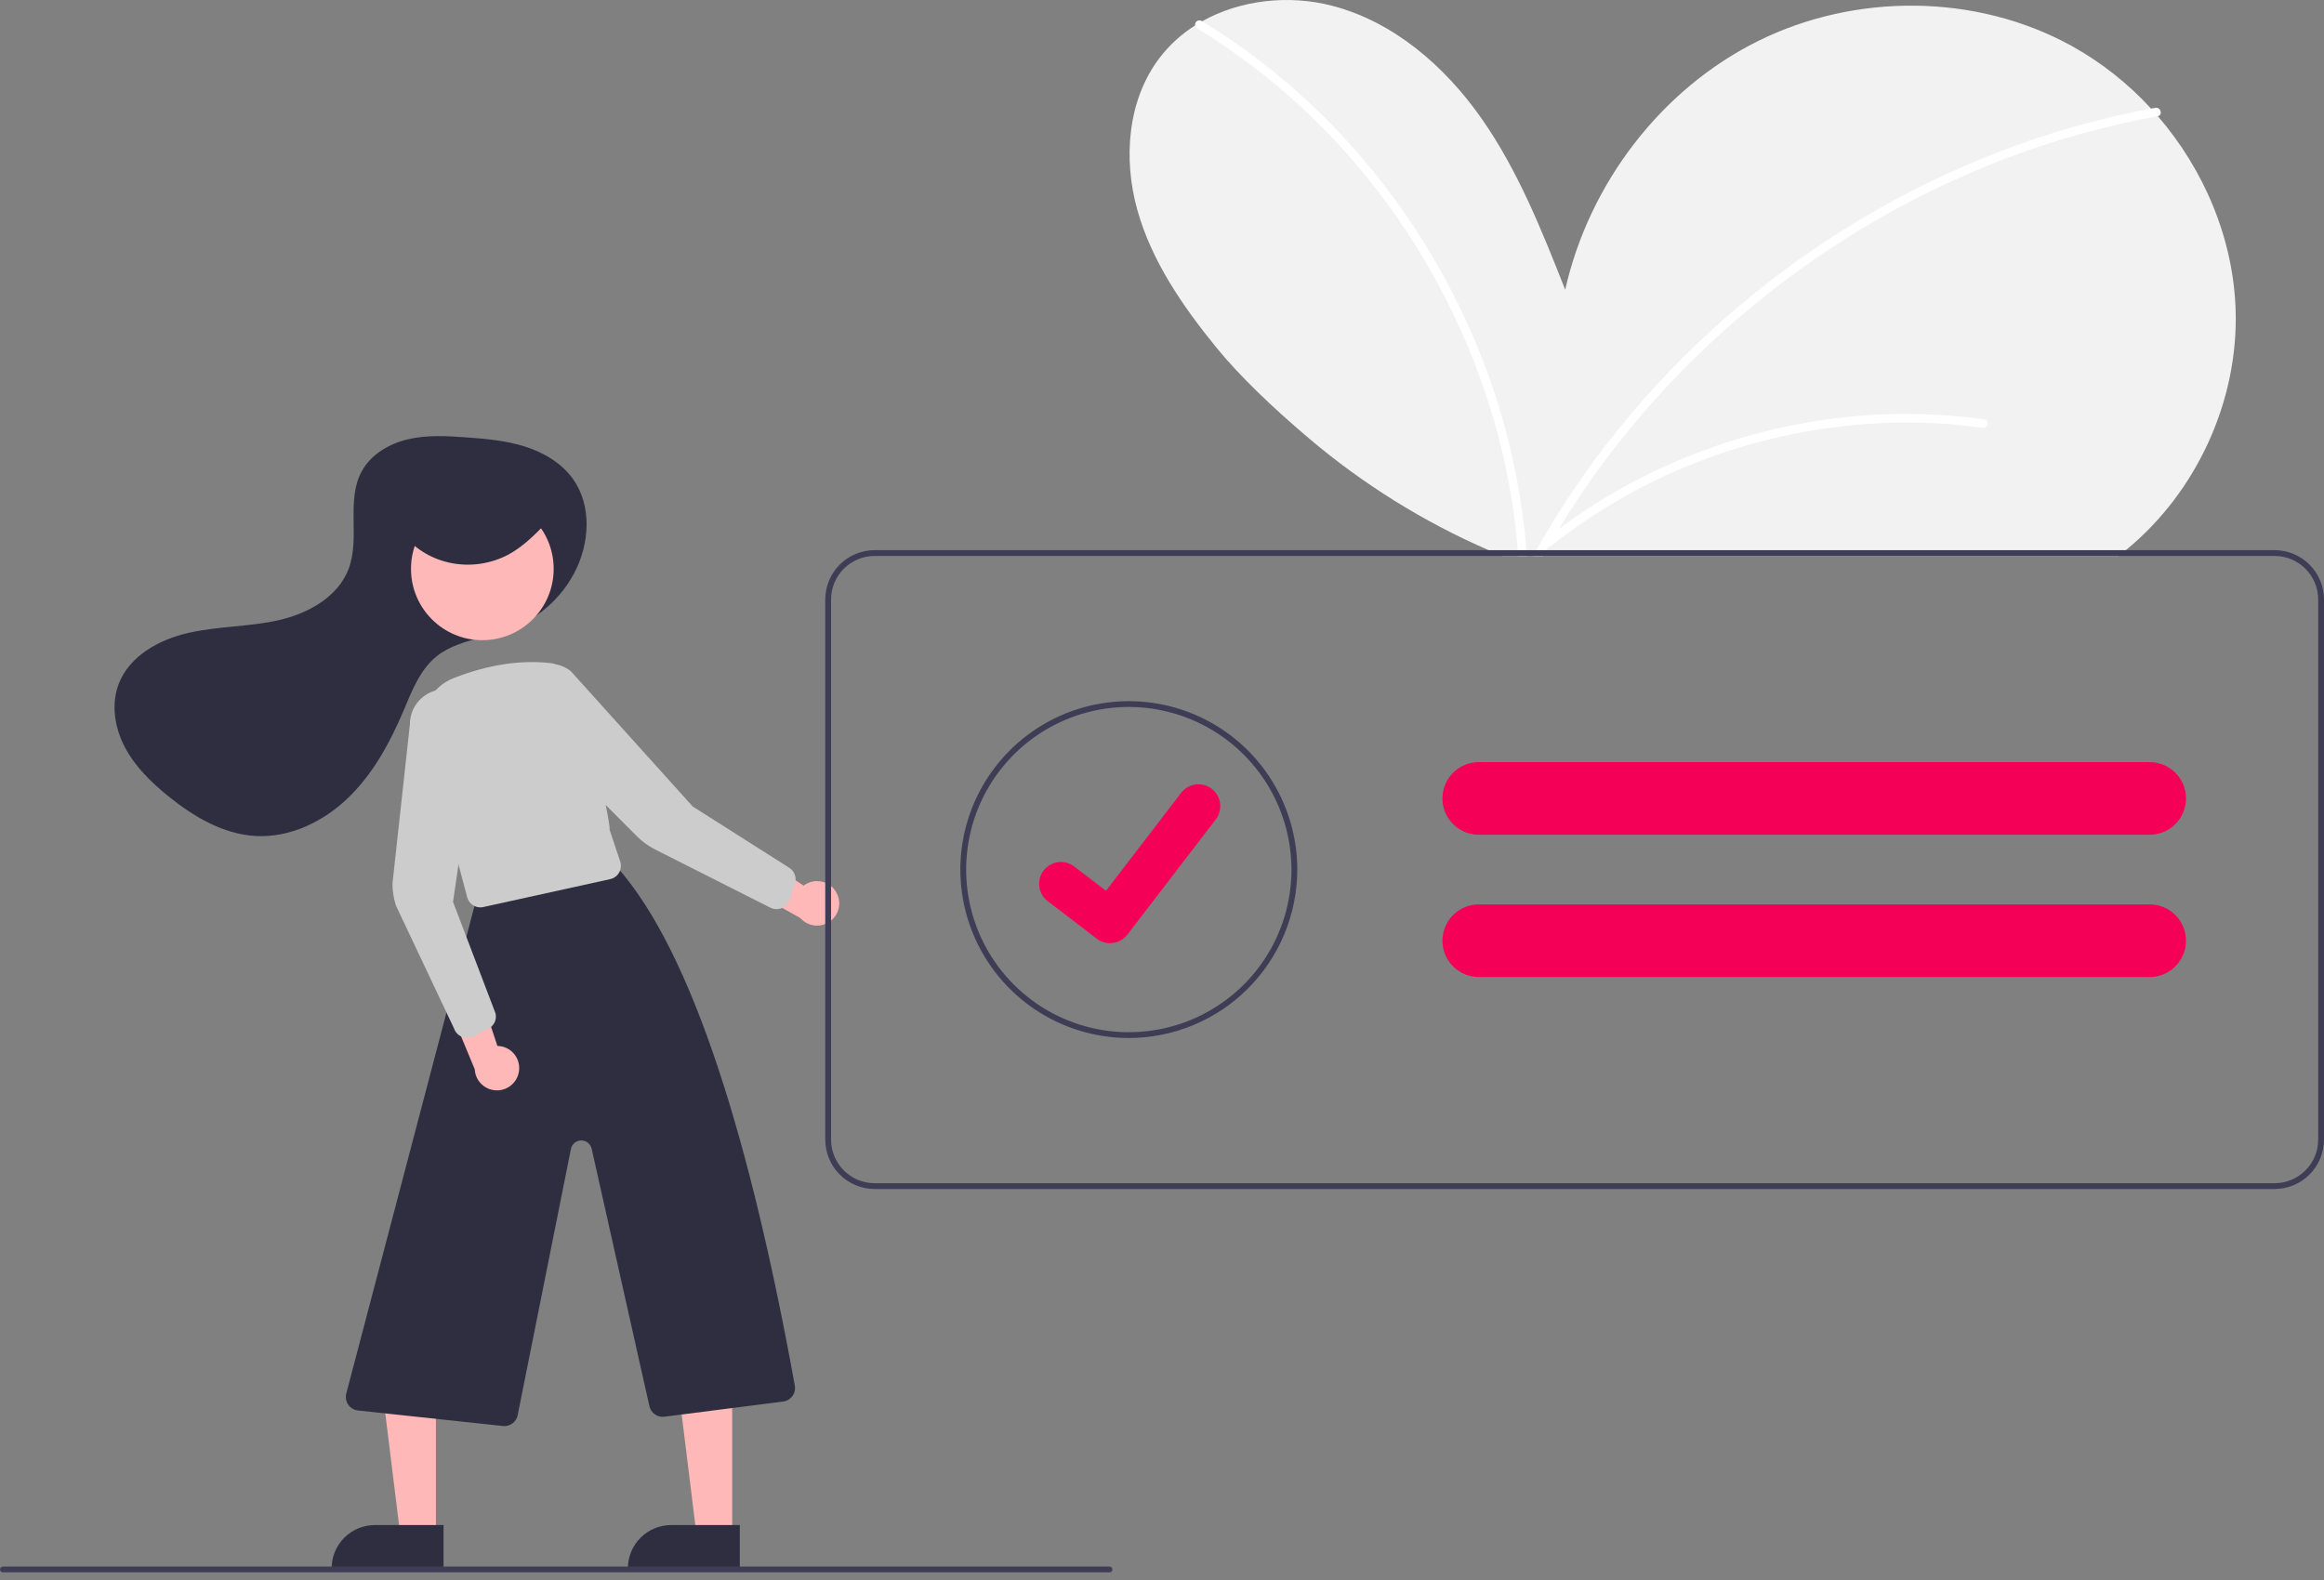 <svg width="300" height="204" viewBox="0 0 300 204" fill="none" xmlns="http://www.w3.org/2000/svg">
<rect x="0" y="0" width="300" height="204" fill="#808080" stroke="none"/>
<g clip-path="url(#clip0_15_4359)">
<path d="M274.418 71.031C274.103 71.29 273.788 71.537 273.465 71.781H193.925C193.332 71.537 192.742 71.287 192.155 71.031C183.758 67.377 175.942 62.511 168.957 56.588C164.319 52.659 160.052 48.602 156.959 44.8C152.644 39.495 148.669 33.713 146.821 27.125C144.976 20.538 145.527 12.986 149.648 7.523C150.924 5.843 152.492 4.406 154.278 3.283C154.575 3.095 154.875 2.915 155.182 2.747C160.124 -0.028 166.359 -0.703 171.923 0.733C179.891 2.792 186.512 8.539 191.236 15.281C195.961 22.019 199.028 29.758 202.05 37.41C205.117 23.751 214.404 11.517 226.95 5.296C239.492 -0.924 255.074 -0.849 267.35 5.889C271.212 8.021 274.701 10.77 277.68 14.025C277.976 14.344 278.265 14.67 278.549 15C284.537 21.932 288.283 30.811 288.59 39.967C288.984 51.763 283.517 63.611 274.418 71.031Z" fill="#F2F2F2"/>
<path d="M197.104 71.781H195.979C195.965 71.53 195.946 71.282 195.923 71.031C195.53 66.127 194.707 61.266 193.464 56.506C190.611 45.638 185.738 35.404 179.1 26.338C172.48 17.243 164.135 9.541 154.541 3.669C154.471 3.629 154.41 3.573 154.365 3.506C154.32 3.439 154.29 3.363 154.278 3.283C154.26 3.178 154.272 3.07 154.312 2.972C154.353 2.874 154.421 2.789 154.507 2.728C154.594 2.666 154.697 2.631 154.803 2.626C154.909 2.62 155.015 2.645 155.107 2.698C155.133 2.713 155.158 2.729 155.182 2.747C160.618 6.06 165.664 9.974 170.225 14.415C178.383 22.373 184.962 31.804 189.613 42.209C193.716 51.322 196.23 61.07 197.044 71.031C197.067 71.282 197.086 71.534 197.104 71.781Z" fill="white"/>
<path d="M278.55 15C278.541 15.004 278.532 15.006 278.523 15.007C277.702 15.157 276.877 15.315 276.06 15.483C269.35 16.861 262.782 18.856 256.439 21.441C250.113 24.023 244.027 27.16 238.254 30.815C232.474 34.468 227.023 38.618 221.963 43.218C216.903 47.811 212.262 52.845 208.094 58.261C204.979 62.318 202.146 66.585 199.617 71.031C199.474 71.279 199.335 71.53 199.197 71.781H197.911C198.046 71.53 198.184 71.279 198.327 71.031C201.387 65.583 204.896 60.4 208.818 55.535C213.154 50.151 217.961 45.163 223.182 40.631C228.369 36.124 233.936 32.075 239.822 28.528C245.731 24.966 251.945 21.935 258.389 19.469C264.642 17.078 271.099 15.256 277.68 14.025C277.863 13.991 278.043 13.957 278.227 13.924C278.928 13.796 279.228 14.854 278.55 15Z" fill="white"/>
<path d="M74.119 74.01C76.119 70.234 76.449 65.316 73.962 61.842C72.481 59.773 70.17 58.416 67.744 57.65C65.319 56.884 62.76 56.659 60.223 56.473C57.712 56.289 55.156 56.141 52.703 56.709C50.25 57.277 47.874 58.665 46.679 60.881C44.66 64.625 46.499 69.425 45.017 73.412C43.656 77.071 39.784 79.21 35.977 80.073C32.17 80.936 28.197 80.844 24.388 81.699C20.579 82.554 16.7 84.673 15.316 88.323C14.314 90.962 14.812 94.002 16.131 96.497C17.451 98.992 19.517 101.012 21.711 102.789C24.983 105.439 28.812 107.709 33.016 107.939C37.447 108.181 41.779 106.072 44.968 102.986C48.157 99.901 50.327 95.914 52.062 91.83C53.162 89.239 54.202 86.451 56.407 84.701C58.027 83.416 60.088 82.853 62.087 82.32L64.35 81.717C66.4 81.18 68.32 80.23 69.989 78.924C71.659 77.618 73.044 75.984 74.058 74.123C74.079 74.085 74.099 74.048 74.119 74.01Z" fill="#2F2E41"/>
<path d="M56.271 198.219H51.675L49.488 180.489H56.272L56.271 198.219Z" fill="#FFB8B8"/>
<path d="M48.391 196.906H57.256V202.487H42.809C42.809 201.754 42.953 201.028 43.234 200.351C43.514 199.674 43.926 199.059 44.444 198.54C44.962 198.022 45.578 197.611 46.255 197.33C46.932 197.05 47.658 196.906 48.391 196.906Z" fill="#2F2E41"/>
<path d="M94.515 198.219H89.919L87.732 180.489H94.516L94.515 198.219Z" fill="#FFB8B8"/>
<path d="M86.635 196.906H95.501V202.487H81.054C81.054 201.754 81.198 201.028 81.479 200.351C81.759 199.674 82.17 199.059 82.689 198.54C83.207 198.022 83.822 197.611 84.499 197.33C85.177 197.05 85.902 196.906 86.635 196.906Z" fill="#2F2E41"/>
<path d="M65.107 184.127C65.043 184.127 64.979 184.123 64.915 184.117L46.214 182.113C45.966 182.086 45.726 182.007 45.51 181.881C45.295 181.754 45.109 181.583 44.965 181.379C44.821 181.175 44.722 180.943 44.674 180.697C44.627 180.452 44.633 180.2 44.691 179.957L61.249 116.977C61.326 116.657 61.492 116.364 61.727 116.133C61.962 115.902 62.257 115.741 62.578 115.668L77.939 111.386C78.247 111.318 78.567 111.334 78.867 111.432C79.167 111.53 79.435 111.706 79.644 111.942C89.52 123.081 96.963 147.775 102.601 178.901C102.643 179.136 102.638 179.377 102.584 179.609C102.53 179.842 102.43 180.061 102.289 180.254C102.148 180.446 101.969 180.608 101.764 180.729C101.558 180.851 101.33 180.929 101.093 180.959L85.77 182.916C85.335 182.972 84.895 182.864 84.536 182.612C84.178 182.36 83.926 181.984 83.831 181.556L76.376 148.318C76.307 148.012 76.136 147.739 75.89 147.544C75.644 147.35 75.339 147.245 75.025 147.249C74.712 147.253 74.409 147.364 74.168 147.564C73.927 147.764 73.761 148.041 73.7 148.349L66.827 182.712C66.749 183.111 66.535 183.471 66.221 183.729C65.907 183.987 65.513 184.128 65.107 184.127Z" fill="#2F2E41"/>
<path d="M62.263 82.658C67.349 82.658 71.472 78.535 71.472 73.449C71.472 68.363 67.349 64.24 62.263 64.24C57.177 64.24 53.054 68.363 53.054 73.449C53.054 78.535 57.177 82.658 62.263 82.658Z" fill="#FFB8B8"/>
<path d="M62.005 117.154C61.618 117.154 61.242 117.026 60.935 116.789C60.629 116.553 60.409 116.222 60.31 115.848L54.77 95.035C54.37 93.539 54.536 91.949 55.235 90.568C55.935 89.186 57.119 88.112 58.561 87.549C63.02 85.808 67.269 85.162 71.189 85.629C74.673 86.044 78.971 106.67 78.686 107.11L80.061 111.234C80.139 111.468 80.167 111.716 80.143 111.961C80.119 112.207 80.044 112.444 79.922 112.659C79.801 112.873 79.635 113.06 79.437 113.206C79.239 113.352 79.011 113.455 78.771 113.508L62.388 117.112C62.262 117.14 62.134 117.154 62.005 117.154Z" fill="#CCCCCC"/>
<path d="M66.971 138.439C67.05 138.029 67.038 137.607 66.936 137.203C66.834 136.798 66.645 136.421 66.382 136.097C66.118 135.774 65.787 135.512 65.411 135.33C65.036 135.149 64.625 135.051 64.208 135.046L61.016 125.421L57.754 129.559L61.285 138.065C61.322 138.766 61.615 139.429 62.108 139.929C62.601 140.429 63.261 140.731 63.962 140.777C64.662 140.823 65.356 140.611 65.91 140.18C66.465 139.749 66.842 139.129 66.971 138.439Z" fill="#FFB8B8"/>
<path d="M108.007 115.308C107.816 114.937 107.546 114.612 107.216 114.357C106.886 114.102 106.504 113.922 106.097 113.831C105.69 113.739 105.268 113.738 104.86 113.827C104.453 113.916 104.07 114.094 103.738 114.347L95.281 108.752L95.273 114.022L103.306 118.527C103.768 119.056 104.408 119.396 105.105 119.484C105.802 119.573 106.507 119.402 107.086 119.005C107.666 118.609 108.079 118.013 108.249 117.332C108.419 116.65 108.333 115.93 108.007 115.308H108.007Z" fill="#FFB8B8"/>
<path d="M60.279 133.992C59.909 133.992 59.548 133.875 59.248 133.659C58.949 133.442 58.725 133.137 58.609 132.785L51.126 116.957C50.819 116.029 50.663 115.058 50.663 114.081L52.913 93.508C52.913 92.356 53.352 91.247 54.142 90.408C54.931 89.57 56.011 89.064 57.161 88.994C58.311 88.924 59.444 89.296 60.328 90.034C61.214 90.771 61.784 91.818 61.923 92.962L58.481 116.445L63.973 130.858C64.06 131.241 64.016 131.643 63.847 131.998C63.679 132.353 63.396 132.641 63.044 132.817L61.065 133.806C60.821 133.929 60.552 133.992 60.279 133.992Z" fill="#CCCCCC"/>
<path d="M100.242 117.386C99.966 117.386 99.694 117.321 99.448 117.197L84.568 109.68C83.696 109.24 82.899 108.663 82.21 107.97L67.686 93.399C66.873 92.584 66.401 91.488 66.368 90.337C66.336 89.185 66.743 88.065 67.509 87.204C68.274 86.343 69.339 85.806 70.486 85.704C71.633 85.602 72.776 85.941 73.682 86.653L89.416 104.126L101.887 112.045C102.22 112.255 102.472 112.571 102.603 112.941C102.734 113.312 102.738 113.716 102.612 114.088L101.909 116.186C101.792 116.536 101.568 116.839 101.269 117.055C100.969 117.27 100.61 117.386 100.242 117.386L100.242 117.386Z" fill="#CCCCCC"/>
<path d="M51.788 68.688C53.352 70.734 55.601 72.149 58.123 72.674C60.679 73.202 63.339 72.821 65.644 71.596C67.499 70.594 68.983 69.09 70.437 67.609C71.043 66.992 71.689 66.279 71.659 65.436C71.612 64.13 70.041 63.416 68.694 63.131C64.27 62.208 59.667 62.725 55.559 64.608C53.729 65.458 51.822 66.995 52.097 68.907" fill="#2F2E41"/>
<path d="M293.626 71.031H112.903C111.214 71.034 109.594 71.706 108.399 72.901C107.204 74.096 106.532 75.715 106.529 77.405V147.145C106.532 148.834 107.204 150.454 108.399 151.649C109.594 152.844 111.214 153.516 112.903 153.519H293.626C295.315 153.516 296.935 152.844 298.13 151.649C299.325 150.454 299.997 148.834 300 147.145V77.405C299.997 75.715 299.325 74.096 298.13 72.901C296.935 71.706 295.315 71.034 293.626 71.031ZM299.25 147.145C299.248 148.636 298.655 150.065 297.601 151.119C296.546 152.174 295.117 152.767 293.626 152.769H112.903C111.412 152.767 109.983 152.174 108.928 151.119C107.874 150.065 107.281 148.636 107.279 147.145V77.405C107.281 75.914 107.874 74.485 108.928 73.43C109.983 72.376 111.412 71.783 112.903 71.781H293.626C295.117 71.783 296.546 72.376 297.601 73.43C298.655 74.485 299.248 75.914 299.25 77.405V147.145Z" fill="#3F3D56"/>
<path d="M145.716 134.022C141.415 134.022 137.21 132.746 133.634 130.357C130.058 127.967 127.271 124.571 125.625 120.597C123.979 116.623 123.548 112.251 124.387 108.032C125.226 103.814 127.297 99.939 130.339 96.898C133.38 93.856 137.255 91.785 141.473 90.946C145.692 90.107 150.064 90.538 154.038 92.183C158.012 93.829 161.408 96.617 163.798 100.193C166.187 103.769 167.463 107.974 167.463 112.275C167.456 118.04 165.163 123.568 161.086 127.645C157.009 131.722 151.482 134.015 145.716 134.022ZM145.716 91.278C141.563 91.278 137.504 92.51 134.051 94.817C130.598 97.124 127.907 100.403 126.317 104.24C124.728 108.076 124.312 112.298 125.123 116.371C125.933 120.444 127.933 124.185 130.869 127.122C133.805 130.058 137.547 132.058 141.62 132.868C145.693 133.678 149.914 133.263 153.751 131.673C157.588 130.084 160.867 127.393 163.174 123.94C165.481 120.487 166.713 116.428 166.713 112.275C166.706 106.708 164.492 101.371 160.556 97.435C156.62 93.499 151.283 91.284 145.716 91.278Z" fill="#3F3D56"/>
<path d="M277.498 98.402H190.886C189.676 98.403 188.512 98.872 187.64 99.711C186.768 100.551 186.254 101.695 186.207 102.905C186.201 102.966 186.198 103.027 186.2 103.089C186.201 104.331 186.696 105.522 187.574 106.401C188.453 107.279 189.644 107.774 190.886 107.776H277.498C278.741 107.776 279.933 107.282 280.812 106.403C281.691 105.524 282.185 104.332 282.185 103.089C282.185 101.846 281.691 100.654 280.812 99.775C279.933 98.896 278.741 98.402 277.498 98.402Z" fill="#F50057"/>
<path d="M277.498 116.774H190.886C189.676 116.775 188.512 117.244 187.64 118.084C186.768 118.923 186.254 120.068 186.207 121.277C186.201 121.338 186.198 121.4 186.2 121.461C186.201 122.703 186.696 123.895 187.574 124.773C188.453 125.652 189.644 126.146 190.886 126.148H277.498C278.741 126.148 279.933 125.654 280.812 124.775C281.691 123.896 282.185 122.704 282.185 121.461C282.185 120.218 281.691 119.026 280.812 118.147C279.933 117.268 278.741 116.774 277.498 116.774Z" fill="#F50057"/>
<path d="M143.29 121.777C142.683 121.778 142.093 121.581 141.607 121.218L141.577 121.195L135.239 116.342C134.945 116.117 134.699 115.837 134.514 115.517C134.329 115.197 134.209 114.843 134.16 114.477C134.112 114.11 134.136 113.738 134.231 113.38C134.327 113.023 134.492 112.688 134.716 112.395C134.941 112.101 135.222 111.855 135.542 111.67C135.862 111.484 136.215 111.364 136.582 111.316C136.949 111.267 137.321 111.291 137.678 111.387C138.036 111.482 138.371 111.647 138.664 111.872L142.769 115.02L152.471 102.368C152.696 102.074 152.977 101.828 153.297 101.643C153.617 101.458 153.97 101.338 154.337 101.289C154.704 101.241 155.076 101.265 155.433 101.361C155.791 101.457 156.125 101.622 156.419 101.847L156.359 101.928L156.42 101.848C157.012 102.303 157.4 102.974 157.497 103.714C157.595 104.454 157.395 105.203 156.942 105.796L145.53 120.678C145.266 121.021 144.927 121.298 144.539 121.489C144.15 121.679 143.723 121.778 143.29 121.777Z" fill="#F50057"/>
<path d="M143.228 203.011H0.375C0.276 203.011 0.18 202.972 0.11 202.901C0.04 202.831 0 202.736 0 202.636C0 202.537 0.04 202.441 0.11 202.371C0.18 202.301 0.276 202.261 0.375 202.261H143.228C143.328 202.261 143.423 202.301 143.493 202.371C143.564 202.441 143.603 202.537 143.603 202.636C143.603 202.736 143.564 202.831 143.493 202.901C143.423 202.972 143.328 203.011 143.228 203.011Z" fill="#3F3D56"/>
<path d="M256.183 54.14C248.35 53.062 240.396 53.242 232.619 54.671C224.866 56.089 217.381 58.706 210.433 62.428C206.529 64.526 202.823 66.974 199.361 69.743C198.796 70.195 199.596 70.986 200.157 70.538C206.23 65.707 213.039 61.879 220.324 59.202C227.551 56.529 235.147 54.988 242.844 54.633C247.2 54.433 251.564 54.631 255.884 55.224C256.027 55.259 256.179 55.237 256.307 55.164C256.436 55.092 256.531 54.973 256.576 54.832C256.614 54.688 256.595 54.535 256.521 54.405C256.448 54.276 256.326 54.18 256.183 54.14H256.183Z" fill="white"/>
</g>
<defs>
<clipPath id="clip0_15_4359">
<rect width="300" height="203.011" fill="white"/>
</clipPath>
</defs>
</svg>
